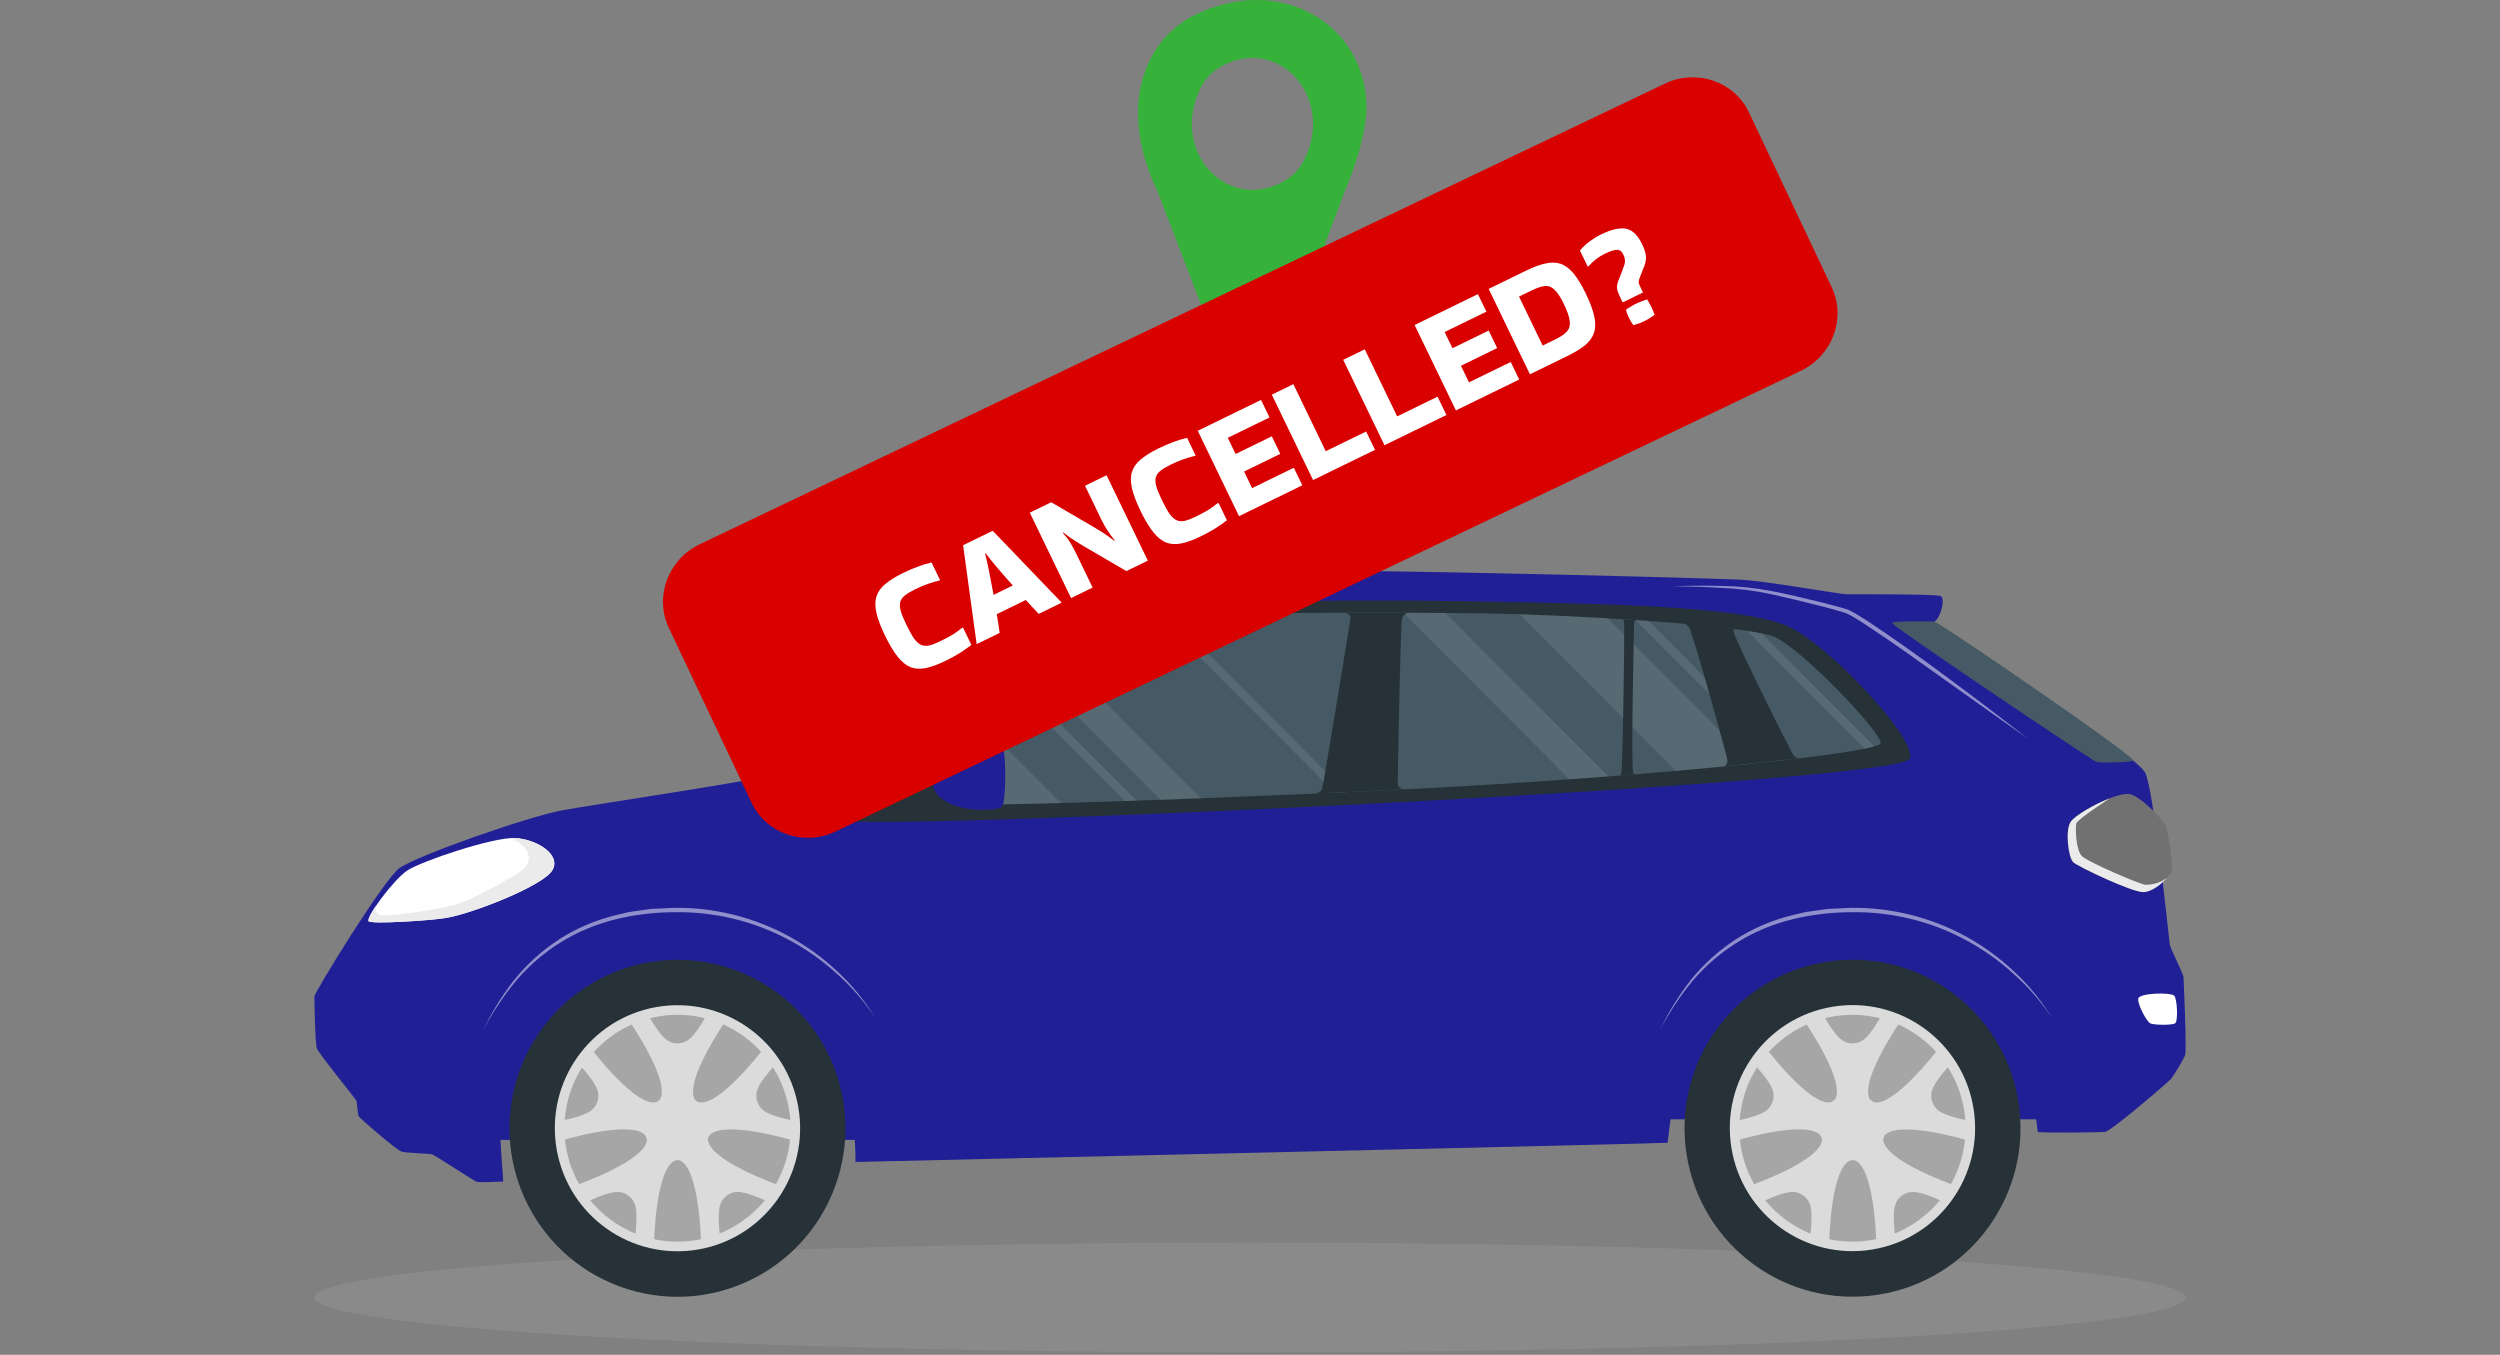 <svg width="334" height="181" viewBox="0 0 334 181" fill="none" xmlns="http://www.w3.org/2000/svg">
<rect x="0" y="0" width="334" height="181" fill="#808080" stroke="none"/>
<path opacity="0.7" d="M167 180.681C97.964 180.681 42 177.397 42 173.346C42 169.295 97.964 166.011 167 166.011C236.036 166.011 292 169.295 292 173.346C292 177.397 236.036 180.681 167 180.681Z" fill="#999999" fill-opacity="0.6"/>
<path d="M274.153 149.538H219.906C219.906 149.538 225.846 124.117 247.03 124.117C268.213 124.117 273.225 143.859 274.153 149.538Z" fill="#211F96"/>
<path opacity="0.2" d="M274.153 149.538H219.906C219.906 149.538 225.846 124.117 247.03 124.117C268.213 124.117 273.225 143.859 274.153 149.538Z" fill="#211F96"/>
<path d="M116.707 152.282H62.46C62.46 152.282 68.4 126.861 89.584 126.861C110.767 126.861 115.779 146.603 116.707 152.282Z" fill="#211F96"/>
<path opacity="0.2" d="M116.707 152.282H62.46C62.46 152.282 68.4 126.861 89.584 126.861C110.767 126.861 115.779 146.603 116.707 152.282Z" fill="#211F96"/>
<path d="M286.554 103.165C287.717 105.021 289.759 125.437 289.879 126.165C289.999 126.894 291.691 129.999 291.719 130.601C291.746 131.204 292.166 140.398 291.926 141.006C291.38 142.092 290.756 143.137 290.059 144.133C289.759 144.489 282.071 151.132 281.214 151.22C280.357 151.307 272.397 151.368 272.25 151.22C272.102 151.072 271.158 126.51 247.053 126.51C222.949 126.51 223.189 152.589 222.747 152.676C222.305 152.764 114.297 155.239 114.297 155.239C114.297 151.247 113.985 127.491 90.318 127.491C74.9 127.491 67.109 140.24 66.841 149.643C66.732 153.553 67.387 157.857 67.169 157.857C66.454 157.857 64.024 158.038 63.604 157.857C63.183 157.676 58.144 154.347 57.729 154.226C57.314 154.106 54.404 154.046 53.695 153.87C52.985 153.695 47.995 149.314 47.907 149.133C47.82 148.953 47.667 147.227 47.64 147.08C47.612 146.932 42.562 140.738 42.328 140.053C42.093 139.369 42 133.712 42 133.148C42 132.584 51.172 117.661 53.318 116.018C55.464 114.375 70.68 109.052 75.156 108.247C79.633 107.442 104.093 103.784 104.982 103.154C105.872 102.524 147.66 78.51 154.933 76.719C160.807 75.29 228.834 77.267 232.394 77.437C235.954 77.606 245.809 79.397 246.759 79.397C247.708 79.397 258.633 79.343 259.283 79.638C259.933 79.934 259.283 82.557 258.453 83.034C257.623 83.51 284.539 99.95 286.554 103.165Z" fill="#211F96"/>
<path d="M284.99 101.62C284.734 101.856 280.481 101.96 280.033 101.785C279.585 101.609 252.8 83.713 252.779 83.209C252.779 82.946 257.801 83.012 258.413 83.044C259.024 83.077 285.482 101.171 284.99 101.62Z" fill="#455A64"/>
<path d="M255.158 101.336C253.995 104.775 113.283 111.193 112.514 109.55C111.94 108.313 124.525 98.176 130.41 94.874C136.296 91.571 153.117 81.999 161.416 81.018C169.714 80.038 186.475 80.12 201.107 80.421C215.619 80.69 232.713 81.046 238.779 83.636C244.08 85.898 256.08 98.603 255.158 101.336Z" fill="#263238"/>
<path d="M251.243 99.326C250.888 100.618 219.818 103.97 183.396 105.667C146.975 107.365 128.996 107.633 128.554 107.452C128.112 107.272 129.799 97.54 130.421 96.735C131.044 95.93 157.135 82.535 161.23 82.179C165.325 81.823 187.437 81.779 198.623 81.955C209.81 82.13 233.079 83.477 237.043 85.082C240.526 86.495 251.604 98.033 251.243 99.326Z" fill="#455A64"/>
<g opacity="0.1">
<path d="M203.028 82.064L223.884 102.989C227.608 102.661 231.047 102.332 234.143 102.014L214.799 82.612C210.677 82.365 206.566 82.179 203.028 82.064Z" fill="white"/>
<path d="M128.623 105.388L130.73 107.502C132.843 107.502 136.507 107.431 141.742 107.288L130.889 96.407C130.723 96.499 130.567 96.609 130.425 96.735C129.982 97.31 128.989 102.442 128.623 105.388Z" fill="white"/>
<path d="M187.487 81.867L209.664 104.117C211.444 103.991 213.191 103.865 214.895 103.729L193.1 81.894C191.336 81.878 189.436 81.867 187.487 81.867Z" fill="white"/>
<path d="M139.853 91.615L155.052 106.855L160.457 106.653L143.598 89.731C142.304 90.377 141.054 91.007 139.853 91.615Z" fill="white"/>
<path d="M218.532 82.847L237.302 101.675L238.733 101.511L220.241 82.962L218.532 82.847Z" fill="white"/>
<path d="M136.623 93.274L150.321 107.02L151.861 106.97L137.666 92.732L136.623 93.274Z" fill="white"/>
<path d="M156.308 83.833L178.311 105.897L179.839 105.837L157.455 83.384C157.089 83.51 156.707 83.669 156.308 83.833Z" fill="white"/>
<path d="M233.43 84.282L249.132 100.027C249.678 99.922 250.093 99.818 250.42 99.72L235.363 84.621C234.806 84.507 234.162 84.391 233.43 84.282Z" fill="white"/>
</g>
<path d="M231.748 84.041C231.601 84.041 231.535 84.233 231.661 84.589C232.393 86.615 238.087 98.088 239.512 100.766C239.601 100.908 239.719 101.029 239.857 101.123C239.995 101.217 240.15 101.282 240.314 101.314L230.28 102.409C230.454 102.337 230.599 102.207 230.69 102.04C230.78 101.874 230.811 101.681 230.776 101.494C230.673 100.859 226.955 87.371 225.781 84.058C225.649 83.749 225.411 83.498 225.109 83.351C224.913 83.351 226.824 83.384 228.636 83.57C230.214 83.707 231.748 84.041 231.748 84.041Z" fill="#263238"/>
<path d="M218.507 82.842C218.507 82.842 218.321 82.946 218.316 83.313C218.25 86.484 217.895 102.376 218.201 103.247C218.239 103.362 218.289 103.433 218.349 103.455L216.449 103.608C216.551 103.469 216.611 103.304 216.623 103.132C216.836 100.443 217.027 85.881 216.995 83.187C216.977 83.022 216.915 82.864 216.814 82.732L218.507 82.842Z" fill="#263238"/>
<path d="M187.323 82.519C187.099 83.225 186.733 103.969 186.733 104.643C186.733 105.317 187.492 105.47 187.492 105.47L175.732 106.018C175.732 106.018 176.496 105.804 176.627 105.443C176.759 105.081 180.449 82.716 180.449 82.442C180.449 82.168 179.849 81.894 179.849 81.894H188.038C187.728 82.002 187.472 82.225 187.323 82.519Z" fill="#263238"/>
<path d="M284.468 106.083C285.91 106.27 289.158 109.654 289.382 110.371C289.606 111.089 290.512 115.908 290.037 116.625C289.562 117.343 287.853 119.123 286.357 119.183C284.861 119.243 277.622 115.787 276.978 115.196C276.334 114.605 275.848 110.974 276.623 109.807C277.398 108.641 282.612 105.848 284.468 106.083Z" fill="#717171"/>
<path d="M277.003 115.196C277.653 115.788 284.898 119.243 286.383 119.183C287.513 119.139 288.785 118.088 289.533 117.272C288.693 117.89 287.676 118.219 286.634 118.208C285.832 118.137 279.051 115.207 278.177 114.408C277.304 113.608 277.271 110.574 277.385 110.027C277.5 109.479 281.879 106.653 281.879 106.653C279.695 107.491 277.167 109.019 276.648 109.802C275.879 110.974 276.354 114.599 277.003 115.196Z" fill="#EBEBEB"/>
<path d="M290.475 133.027C290.874 133.427 291.021 136.45 290.595 136.719C290.17 136.987 287.746 136.954 287.271 136.719C286.796 136.483 285.578 134.216 285.665 133.432C285.753 132.649 290 132.551 290.475 133.027Z" fill="white"/>
<path d="M73.776 116.297C72.499 118.373 63.092 122.058 59.581 122.639C57.37 123 49.699 123.487 49.251 123.082C48.804 122.677 52.527 117.546 54.416 116.297C56.305 115.048 65.881 111.828 68.797 111.965C71.712 112.102 75.064 114.194 73.776 116.297Z" fill="white"/>
<path d="M49.253 123.082C49.701 123.487 57.366 123 59.583 122.639C63.099 122.058 72.506 118.373 73.778 116.291C75.05 114.21 71.687 112.102 68.793 111.965C68.568 111.952 68.342 111.952 68.116 111.965C70.813 112.962 71.365 115.076 69.721 116.281C68.078 117.485 62.82 120.311 60.718 120.903C58.617 121.494 51.137 122.655 50.487 122.135C50.361 121.985 50.269 121.809 50.219 121.62C50.169 121.43 50.162 121.232 50.198 121.039C49.493 122.102 49.084 122.934 49.253 123.082Z" fill="#EBEBEB"/>
<g opacity="0.5">
<path d="M254.441 115.809C254.432 117.08 254.924 118.303 255.812 119.21C256.486 119.907 257.353 120.385 258.3 120.585C259.248 120.784 260.233 120.696 261.13 120.331C262.027 119.965 262.795 119.34 263.335 118.535C263.876 117.729 264.165 116.78 264.165 115.809C264.165 114.839 263.876 113.89 263.335 113.084C262.795 112.279 262.027 111.653 261.13 111.288C260.233 110.923 259.248 110.835 258.3 111.034C257.353 111.234 256.486 111.712 255.812 112.409C254.924 113.316 254.432 114.539 254.441 115.809ZM254.441 115.809C254.451 114.547 254.959 113.339 255.855 112.452C256.295 112.024 256.814 111.687 257.383 111.461C257.953 111.234 258.561 111.122 259.173 111.131C259.786 111.14 260.391 111.27 260.953 111.514C261.515 111.758 262.024 112.11 262.451 112.551C263.085 113.206 263.515 114.033 263.686 114.93C263.857 115.828 263.763 116.755 263.414 117.599C263.066 118.443 262.479 119.166 261.726 119.679C260.972 120.192 260.085 120.473 259.175 120.486C258.558 120.499 257.944 120.389 257.37 120.163C256.795 119.936 256.271 119.598 255.828 119.166C254.942 118.275 254.443 117.068 254.441 115.809Z" fill="#211F96"/>
<path d="M274.158 130.316C274.644 129.221 275.087 128.126 275.518 127.058C275.949 125.99 276.359 124.867 276.779 123.772C277.199 122.677 277.576 121.582 277.953 120.443C278.33 119.303 278.701 118.208 279.045 117.075C278.559 118.17 278.117 119.265 277.68 120.36C277.243 121.456 276.839 122.551 276.419 123.646C275.998 124.741 275.622 125.837 275.245 126.976C274.868 128.115 274.486 129.161 274.158 130.316Z" fill="#211F96"/>
<path d="M290.847 130.316C288.51 130.272 286.173 130.278 283.836 130.283L276.826 130.36L269.821 130.53C267.485 130.601 265.148 130.683 262.817 130.804C265.153 130.848 267.49 130.848 269.827 130.837L276.837 130.76L283.842 130.596C286.179 130.519 288.515 130.442 290.847 130.316Z" fill="#211F96"/>
<path d="M180.526 107.513L179.724 113.225L179.374 116.089C179.325 116.565 179.27 117.042 179.232 117.529C179.194 118.016 179.232 118.487 179.232 118.969L179.336 130.508L179.434 136.28L179.478 139.166V140.606L179.587 142.047L180.035 147.78L180.526 153.536L180.237 147.78L179.904 142.025L179.822 140.59V139.144L179.795 136.264L179.735 130.502L179.538 119.002C179.538 118.526 179.5 118.038 179.538 117.567C179.576 117.096 179.604 116.614 179.647 116.132L179.937 113.268L180.526 107.513Z" fill="#211F96"/>
<path d="M117.389 110.13L116.417 115.875L115.937 118.745L115.817 119.462C115.766 119.702 115.736 119.946 115.729 120.19C115.729 120.678 115.729 121.16 115.729 121.647C115.762 125.53 115.86 129.407 115.98 133.29C116.008 134.259 116.051 135.229 116.101 136.203C116.151 137.18 116.335 138.146 116.646 139.073C117.192 140.94 117.782 142.786 118.448 144.615C119.095 146.45 119.869 148.238 120.763 149.965L121.123 150.606C121.249 150.814 121.391 151.017 121.522 151.22C121.653 151.428 121.801 151.626 121.964 151.811L122.199 152.101C122.329 152.175 122.475 152.219 122.625 152.227C123.602 152.331 124.563 152.342 125.535 152.375C133.277 152.534 141.018 152.463 148.755 152.413C156.491 152.364 164.238 152.244 171.975 152.101C179.711 151.959 187.453 151.745 195.189 151.46C199.054 151.302 202.92 151.176 206.785 150.825C207.28 150.788 207.772 150.709 208.254 150.59C208.527 150.486 208.691 150.36 208.92 150.256C209.149 150.152 209.351 150.048 209.57 149.949C210.443 149.549 211.35 149.199 212.223 148.761C213.111 148.334 213.933 147.78 214.664 147.118C215.3 146.374 215.888 145.589 216.422 144.768C218.605 141.559 220.685 138.284 222.766 135.015C224.846 131.746 226.904 128.443 228.951 125.158C230.999 121.872 233.019 118.553 235.012 115.223L235.754 113.969C235.814 113.871 235.869 113.75 235.929 113.641L236.016 113.476C236.034 113.418 236.043 113.357 236.043 113.296L236.114 112.573C236.196 111.604 236.273 110.634 236.306 109.665C236.306 109.424 236.306 109.178 236.306 108.937C236.272 108.694 236.219 108.454 236.147 108.219C236.011 107.754 235.858 107.294 235.694 106.839C235.372 105.925 235.023 105.016 234.662 104.101C235.026 105.003 235.363 105.915 235.672 106.839C235.831 107.299 235.983 107.759 236.109 108.225C236.181 108.455 236.232 108.692 236.262 108.931C236.262 109.172 236.262 109.419 236.262 109.659C236.218 110.629 236.136 111.593 236.043 112.556L235.973 113.285C235.967 113.344 235.956 113.403 235.94 113.46L235.858 113.613C235.798 113.717 235.749 113.816 235.683 113.92L234.935 115.169C232.915 118.454 230.857 121.74 228.793 125.026C224.66 131.598 220.549 138.169 216.236 144.588C215.708 145.389 215.131 146.157 214.511 146.888C213.796 147.524 212.994 148.055 212.13 148.465C211.268 148.892 210.367 149.243 209.482 149.642C209.258 149.741 209.035 149.845 208.816 149.954C208.598 150.064 208.369 150.212 208.188 150.272C207.712 150.393 207.226 150.475 206.736 150.519C202.914 150.853 199.016 150.968 195.151 151.115C187.42 151.384 179.684 151.548 171.947 151.696C164.211 151.844 156.469 151.986 148.733 152.074C140.997 152.161 133.255 152.238 125.518 152.107C124.558 152.074 123.58 152.063 122.636 151.964C122.544 151.953 122.453 151.937 122.363 151.915L122.139 151.641C121.981 151.47 121.837 151.287 121.708 151.094C121.577 150.891 121.44 150.699 121.315 150.491L120.96 149.861C120.064 148.148 119.29 146.373 118.645 144.549C117.971 142.724 117.367 140.884 116.832 139.029C116.519 138.117 116.335 137.166 116.286 136.203L116.15 133.301C115.997 129.424 115.871 125.541 115.806 121.664C115.806 121.176 115.806 120.689 115.806 120.207C115.81 119.966 115.835 119.726 115.882 119.49L115.997 118.772L116.455 115.897L117.389 110.13Z" fill="#211F96"/>
<path d="M67.579 120.004C68.59 120.855 69.663 121.628 70.79 122.315C71.882 123.027 73.028 123.706 74.147 124.396C75.266 125.086 76.418 125.727 77.57 126.368C78.722 127.009 79.88 127.638 81.059 128.224C79.967 127.491 78.848 126.795 77.729 126.1L74.355 124.051L70.953 122.042L69.25 121.045C68.673 120.732 68.115 120.384 67.579 120.004Z" fill="#211F96"/>
<path d="M230.488 131.357L215.409 131.751L200.335 132.211L170.186 133.137L140.044 134.194L124.97 134.725L109.901 135.317L124.975 134.922L140.049 134.462L170.203 133.537L200.346 132.48L215.42 131.948L230.488 131.357Z" fill="#211F96"/>
<path d="M231.386 109.687L231.976 109.714H232.118C232.151 109.714 232.156 109.742 232.178 109.786C232.202 109.877 232.22 109.971 232.233 110.065C232.26 110.455 232.26 110.847 232.233 111.237C232.233 111.429 232.233 111.626 232.183 111.785C232.169 111.871 232.148 111.955 232.118 112.037H232.074C232.047 112.037 232.02 112.037 231.96 112.037C231.583 112.069 231.184 112.08 230.797 112.097C229.23 112.146 227.657 112.195 226.091 112.223L223.737 112.289H222.558H222.056C222.03 112.242 222.01 112.192 221.996 112.141C221.996 112.053 221.952 111.965 221.936 111.872C221.886 111.491 221.87 111.106 221.887 110.722C221.894 110.53 221.912 110.338 221.941 110.147C221.95 110.071 221.97 109.997 222.001 109.928C222.07 109.895 222.144 109.875 222.22 109.868C222.984 109.731 223.776 109.687 224.556 109.61C223.768 109.587 222.979 109.607 222.192 109.671C222.074 109.674 221.959 109.71 221.859 109.775C221.784 109.87 221.735 109.983 221.717 110.103C221.677 110.302 221.649 110.503 221.635 110.706C221.6 111.107 221.6 111.51 221.635 111.911C221.646 112.016 221.664 112.12 221.69 112.223C221.7 112.294 221.724 112.363 221.761 112.425C221.797 112.487 221.846 112.541 221.903 112.584C221.936 112.61 221.976 112.624 222.018 112.623H222.105H223.743L226.101 112.59C227.668 112.53 229.241 112.486 230.813 112.371C231.206 112.338 231.594 112.31 231.992 112.256C232.054 112.249 232.114 112.236 232.173 112.217C232.207 112.208 232.24 112.196 232.271 112.179C232.302 112.15 232.327 112.115 232.342 112.075C232.381 111.971 232.407 111.862 232.418 111.752C232.429 111.551 232.429 111.35 232.418 111.149C232.41 110.751 232.372 110.354 232.304 109.961C232.284 109.862 232.257 109.765 232.222 109.671L232.183 109.594C232.183 109.566 232.102 109.545 232.085 109.55H231.943L231.386 109.687Z" fill="#211F96"/>
<path d="M173.685 111.116L174.274 111.149H174.422C174.454 111.149 174.46 111.177 174.482 111.22C174.507 111.314 174.523 111.409 174.531 111.505C174.57 111.893 174.579 112.283 174.558 112.672C174.56 112.875 174.549 113.078 174.525 113.28C174.517 113.367 174.495 113.452 174.46 113.532H174.416H174.301C173.919 113.57 173.526 113.575 173.133 113.592C171.566 113.641 169.999 113.69 168.427 113.718L166.074 113.784H164.9H164.398C164.371 113.736 164.349 113.687 164.332 113.636C164.332 113.554 164.294 113.466 164.278 113.367C164.228 112.986 164.212 112.601 164.228 112.217C164.234 112.034 164.251 111.851 164.278 111.669C164.29 111.594 164.312 111.52 164.343 111.45C164.343 111.423 164.474 111.401 164.561 111.385C165.326 111.248 166.117 111.204 166.898 111.127C166.108 111.106 165.317 111.126 164.529 111.187C164.41 111.192 164.295 111.228 164.196 111.292C164.124 111.388 164.077 111.501 164.059 111.62C164.02 111.819 163.991 112.02 163.972 112.223C163.939 112.625 163.939 113.03 163.972 113.433C163.972 113.532 163.988 113.636 164.021 113.745C164.044 113.888 164.123 114.016 164.239 114.101C164.272 114.127 164.312 114.141 164.354 114.14H164.441H166.079L168.438 114.107C170.01 114.052 171.583 114.003 173.15 113.888C173.548 113.855 173.936 113.827 174.334 113.773C174.394 113.768 174.453 113.755 174.509 113.734L174.607 113.701C174.638 113.671 174.663 113.636 174.684 113.597C174.723 113.494 174.747 113.385 174.755 113.274C174.774 113.074 174.783 112.873 174.782 112.672C174.772 112.273 174.732 111.876 174.662 111.483C174.647 111.382 174.621 111.283 174.585 111.187C174.575 111.16 174.56 111.134 174.542 111.111C174.531 111.097 174.516 111.086 174.5 111.08C174.484 111.073 174.466 111.07 174.449 111.072H174.301L173.685 111.116Z" fill="#211F96"/>
</g>
<path d="M225.326 154.201C223.416 141.918 231.793 130.408 244.037 128.491C256.282 126.575 267.757 134.977 269.668 147.259C271.579 159.541 263.202 171.052 250.957 172.969C238.713 174.885 227.237 166.483 225.326 154.201Z" fill="#263238"/>
<path d="M231.318 153.362C229.862 144.404 235.921 135.958 244.852 134.497C253.783 133.037 262.203 139.115 263.66 148.073C265.116 157.031 259.056 165.478 250.125 166.938C241.194 168.399 232.774 162.321 231.318 153.362Z" fill="#DBDBDB"/>
<path d="M247.492 165.886C239.149 165.886 232.385 159.101 232.385 150.732C232.385 142.364 239.149 135.579 247.492 135.579C255.835 135.579 262.599 142.364 262.599 150.732C262.599 159.101 255.835 165.886 247.492 165.886Z" fill="#A6A6A6"/>
<path d="M245.124 146.932H249.863C248.264 144.61 253.844 136.526 253.844 136.526L251.348 135.689C249.711 138.547 248.859 139.385 247.494 139.385C246.129 139.385 245.31 138.547 243.629 135.689L241.139 136.526C241.139 136.526 246.724 144.61 245.124 146.932Z" fill="#DBDBDB"/>
<path d="M250.271 147.233L251.734 151.756C253.443 149.517 262.839 152.337 262.839 152.337V149.697C259.612 148.996 258.564 148.465 258.143 147.162C257.723 145.858 258.258 144.807 260.453 142.337L258.886 140.218C258.886 140.218 252.962 148.032 250.271 147.233Z" fill="#DBDBDB"/>
<path d="M251.596 152.216L247.774 155.015C250.433 155.946 250.662 165.787 250.662 165.787L253.152 164.993C252.824 161.707 253.004 160.535 254.107 159.73C255.21 158.925 256.373 159.111 259.398 160.442L260.921 158.295C260.921 158.295 251.656 155.037 251.596 152.216Z" fill="#DBDBDB"/>
<path d="M247.256 155.015L243.434 152.216C243.369 155.037 234.109 158.295 234.109 158.295L235.638 160.447C238.657 159.111 239.82 158.925 240.923 159.73C242.025 160.535 242.206 161.701 241.878 164.993L244.384 165.787C244.384 165.787 244.597 155.946 247.256 155.015Z" fill="#DBDBDB"/>
<path d="M243.257 151.745L244.72 147.233C242.028 148.043 236.077 140.218 236.077 140.218L234.51 142.337C236.694 144.807 237.24 145.858 236.825 147.162C236.41 148.465 235.351 148.996 232.124 149.703V152.337C232.124 152.337 241.548 149.5 243.257 151.745Z" fill="#DBDBDB"/>
<path d="M243.16 151.295C242.786 148.895 244.422 146.646 246.814 146.271C249.206 145.895 251.449 147.536 251.823 149.936C252.197 152.335 250.562 154.585 248.169 154.96C245.777 155.335 243.535 153.694 243.16 151.295Z" fill="#DBDBDB"/>
<path d="M82.788 171.873C71.153 167.595 65.177 154.666 69.442 142.994C73.707 131.323 86.597 125.329 98.233 129.607C109.869 133.885 115.844 146.815 111.579 158.486C107.314 170.158 94.424 176.151 82.788 171.873Z" fill="#263238"/>
<path d="M74.366 153.53C72.826 144.586 78.805 136.083 87.722 134.538C96.639 132.993 105.116 138.992 106.656 147.936C108.197 156.88 102.217 165.383 93.3 166.928C84.383 168.473 75.906 162.474 74.366 153.53Z" fill="#DBDBDB"/>
<path d="M90.516 165.886C82.173 165.886 75.409 159.101 75.409 150.733C75.409 142.364 82.173 135.579 90.516 135.579C98.859 135.579 105.623 142.364 105.623 150.733C105.623 159.101 98.859 165.886 90.516 165.886Z" fill="#A6A6A6"/>
<path d="M88.133 146.932H92.877C91.278 144.61 96.857 136.526 96.857 136.526L94.362 135.689C92.725 138.547 91.873 139.385 90.508 139.385C89.143 139.385 88.324 138.547 86.642 135.689L84.153 136.526C84.153 136.526 89.733 144.61 88.133 146.932Z" fill="#DBDBDB"/>
<path d="M93.276 147.233L94.739 151.756C96.448 149.517 105.844 152.337 105.844 152.337L105.871 149.697C102.645 148.996 101.596 148.465 101.176 147.162C100.756 145.858 101.291 144.807 103.485 142.337L101.918 140.218C101.918 140.218 95.968 148.032 93.276 147.233Z" fill="#DBDBDB"/>
<path d="M94.592 152.216L90.77 155.015C93.423 155.946 93.653 165.787 93.653 165.787L96.164 164.993C95.831 161.707 96.011 160.535 97.114 159.73C98.217 158.925 99.385 159.111 102.404 160.442L103.928 158.295C103.928 158.295 94.652 155.037 94.592 152.216Z" fill="#DBDBDB"/>
<path d="M90.266 155.015L86.444 152.216C86.378 155.037 77.119 158.295 77.119 158.295L78.647 160.447C81.667 159.111 82.83 158.925 83.932 159.73C85.035 160.535 85.216 161.701 84.888 164.993L87.394 165.787C87.394 165.787 87.607 155.946 90.266 155.015Z" fill="#DBDBDB"/>
<path d="M86.269 151.745L87.71 147.233C85.018 148.043 79.067 140.218 79.067 140.218L77.5 142.337C79.684 144.807 80.23 145.858 79.815 147.162C79.4 148.465 78.341 148.996 75.115 149.703V152.337C75.115 152.337 84.565 149.5 86.269 151.745Z" fill="#DBDBDB"/>
<path d="M86.117 150.628C86.117 151.495 86.373 152.342 86.853 153.062C87.333 153.783 88.015 154.344 88.813 154.676C89.611 155.007 90.49 155.094 91.337 154.925C92.184 154.756 92.962 154.339 93.573 153.726C94.184 153.113 94.6 152.333 94.768 151.483C94.937 150.633 94.85 149.752 94.52 148.952C94.189 148.151 93.629 147.467 92.911 146.986C92.193 146.504 91.349 146.247 90.485 146.247C89.326 146.247 88.215 146.709 87.396 147.53C86.577 148.352 86.117 149.466 86.117 150.628Z" fill="#DBDBDB"/>
<path d="M133.701 99.041C134.52 99.862 134.444 107.201 133.849 107.803C133.253 108.406 125.113 108.937 124.474 104.38C123.836 99.824 132.424 97.776 133.701 99.041Z" fill="#211F96"/>
<path d="M104.03 103.422H110.653C127.867 92.026 151.496 80.761 151.496 80.761L147.576 79.808C133.272 86.752 105.695 102.634 104.991 103.148C104.682 103.276 104.36 103.368 104.03 103.422Z" fill="#455A64"/>
<g opacity="0.5">
<path d="M274.16 136.034C272.775 133.746 271.083 131.66 269.132 129.835C267.183 127.997 265.011 126.413 262.667 125.12C257.938 122.534 252.624 121.214 247.239 121.286L245.229 121.385L244.23 121.429C243.897 121.467 243.564 121.522 243.231 121.565L241.244 121.85C240.589 121.987 239.939 122.162 239.289 122.316C236.681 122.963 234.195 124.032 231.93 125.481C229.679 126.941 227.67 128.745 225.973 130.826C224.32 132.923 222.908 135.201 221.764 137.617C222.998 135.26 224.477 133.041 226.175 130.996C227.889 128.988 229.904 127.261 232.148 125.875C236.641 123.06 241.975 121.916 247.239 121.867C249.879 121.825 252.514 122.11 255.084 122.715C257.655 123.324 260.138 124.261 262.471 125.503C264.814 126.739 266.991 128.269 268.952 130.054C270.944 131.807 272.695 133.818 274.16 136.034Z" fill="white"/>
<path d="M116.958 136.034C115.573 133.746 113.881 131.66 111.93 129.835C109.981 127.997 107.809 126.413 105.465 125.12C100.736 122.534 95.422 121.214 90.036 121.286L88.027 121.385L87.028 121.429C86.695 121.467 86.362 121.522 86.029 121.565L84.042 121.85C83.386 121.987 82.737 122.162 82.087 122.316C79.479 122.963 76.993 124.032 74.728 125.481C72.477 126.941 70.468 128.745 68.771 130.826C67.118 132.923 65.706 135.201 64.562 137.617C65.796 135.26 67.274 133.041 68.973 130.996C70.687 128.988 72.702 127.261 74.946 125.875C79.439 123.06 84.773 121.916 90.036 121.867C92.676 121.825 95.311 122.11 97.882 122.715C100.453 123.324 102.936 124.261 105.269 125.503C107.609 126.733 109.784 128.255 111.744 130.032C113.74 131.792 115.493 133.81 116.958 136.034Z" fill="white"/>
<path d="M270.913 98.685C267.419 95.947 263.87 93.252 260.299 90.607C256.729 87.962 253.12 85.361 249.38 82.891C248.911 82.59 248.436 82.294 247.95 82.01C247.709 81.867 247.464 81.73 247.207 81.604C246.945 81.474 246.671 81.37 246.388 81.292C245.296 80.98 244.237 80.706 243.156 80.432C240.972 79.885 238.838 79.386 236.654 78.965C234.462 78.54 232.236 78.311 230.004 78.28C227.782 78.231 225.56 78.236 223.343 78.34C225.56 78.34 227.782 78.401 229.993 78.543C232.196 78.627 234.388 78.902 236.544 79.364C238.728 79.852 240.869 80.356 243.014 80.909C244.106 81.183 245.165 81.456 246.219 81.785C246.474 81.854 246.721 81.95 246.956 82.07C247.191 82.19 247.431 82.322 247.666 82.464C248.141 82.743 248.605 83.044 249.069 83.34C252.787 85.755 256.385 88.373 259.988 90.936L270.913 98.685Z" fill="white"/>
</g>
<path opacity="0.1" d="M96.853 128.153C114.04 132.096 114.291 151.625 114.291 155.207C114.291 155.207 222.294 152.737 222.741 152.644C223.102 152.567 222.993 135.47 235.735 128.958C230.014 131.795 222.676 138.673 219.902 148.717C219.602 149.812 203.873 151.455 176.99 152.326C150.106 153.197 126.761 152.644 122.295 152.019C117.829 151.395 112.653 128.066 96.853 128.153Z" fill="#211F96"/>
<path opacity="0.1" d="M42.325 140.02C42.56 140.71 47.61 146.899 47.637 147.047C47.664 147.194 47.812 148.919 47.905 149.106C47.998 149.292 52.982 153.657 53.692 153.837C54.402 154.018 57.312 154.073 57.727 154.193C58.142 154.314 63.186 157.643 63.607 157.824C64.027 158.005 66.451 157.824 67.166 157.824C67.379 157.824 66.724 153.52 66.839 149.61C67.03 142.786 71.206 134.199 79.347 130.004C74.919 130.952 67.532 137.014 64.551 143.268C61.57 149.522 62.334 149.982 61.641 150.732C60.948 151.482 58.627 149.965 57.563 149.697C56.498 149.429 53.02 149.341 51.683 149.073C50.345 148.804 50.132 146.389 49.215 145.853C48.298 145.316 43.646 141.598 42.325 140.02Z" fill="#211F96"/>
<path d="M182.564 14.433C182.564 3.396 171.271 -3.595 159.755 1.936C157.149 3.186 155.017 5.283 153.689 7.903C150.792 13.664 152.073 20.243 154.698 25.707L163.666 49.036C163.95 49.779 164.444 50.418 165.087 50.868C165.729 51.318 166.488 51.559 167.265 51.559C168.043 51.559 168.802 51.318 169.444 50.868C170.086 50.418 170.581 49.779 170.864 49.036L179.65 25.586C182.694 18.437 182.564 14.433 182.564 14.433ZM171.767 24.065C164.026 28.687 156.179 20.146 160.421 11.713C160.98 10.601 161.833 9.673 162.882 9.036C170.628 4.413 178.475 12.955 174.227 21.388C173.671 22.501 172.818 23.43 171.767 24.065Z" fill="#36B23B"/>
<path d="M240.578 49.546L111.65 111.079C107.404 113.106 102.369 111.384 100.404 107.233L89.36 83.895C87.395 79.744 89.246 74.736 93.492 72.71L222.42 11.177C226.666 9.15 231.701 10.872 233.666 15.023L244.711 38.361C246.675 42.512 244.825 47.52 240.578 49.546Z" fill="#D90000"/>
<path d="M128.677 83.886L129.775 86.157C129.257 86.558 128.737 86.923 128.214 87.252C127.691 87.581 127.052 87.93 126.296 88.299C125.325 88.773 124.463 89.089 123.71 89.249C122.969 89.402 122.292 89.368 121.681 89.146C121.077 88.907 120.495 88.441 119.938 87.747C119.381 87.054 118.806 86.094 118.214 84.869C117.645 83.691 117.267 82.68 117.081 81.835C116.895 80.99 116.902 80.267 117.1 79.666C117.305 79.046 117.699 78.498 118.283 78.019C118.874 77.524 119.655 77.039 120.626 76.565C121.382 76.196 122.05 75.908 122.631 75.698C123.206 75.478 123.813 75.293 124.453 75.144L125.585 77.487L125.549 77.549C124.987 77.675 124.46 77.828 123.969 78.008C123.472 78.176 122.882 78.427 122.198 78.76C121.647 79.029 121.211 79.294 120.892 79.553C120.579 79.795 120.376 80.08 120.282 80.408C120.189 80.736 120.207 81.142 120.338 81.628C120.481 82.107 120.732 82.72 121.092 83.465C121.47 84.246 121.811 84.859 122.115 85.305C122.425 85.732 122.741 86.017 123.061 86.157C123.381 86.298 123.735 86.326 124.123 86.24C124.524 86.149 125 85.969 125.552 85.7C126.224 85.372 126.785 85.076 127.235 84.812C127.692 84.53 128.131 84.212 128.552 83.858L128.677 83.886ZM141.803 80.468L141.829 80.522L138.77 82.014C138.547 81.767 138.285 81.486 137.985 81.172C137.697 80.852 137.386 80.514 137.051 80.158L133.164 82.054C133.331 83.012 133.46 83.847 133.553 84.559L130.494 86.051L130.476 86.015L128.669 72.843L132.627 70.912L141.803 80.468ZM131.605 73.95C131.781 74.621 131.967 75.451 132.163 76.439C132.359 77.428 132.552 78.44 132.741 79.476L135.314 78.221C134.609 77.436 133.931 76.661 133.279 75.895C132.627 75.129 132.093 74.469 131.677 73.915L131.605 73.95ZM144.959 64.897L147.838 63.493L153.351 74.903L150.49 76.298L144.917 73.047C144.48 72.785 144.113 72.563 143.817 72.381C143.522 72.198 143.238 72.01 142.966 71.816C142.695 71.622 142.382 71.388 142.028 71.116L142.009 71.214C142.455 71.709 142.818 72.2 143.098 72.687C143.372 73.162 143.623 73.634 143.849 74.103L145.974 78.501L143.096 79.905L137.582 68.496L140.443 67.1L146.016 70.351C146.448 70.601 146.814 70.823 147.116 71.017C147.412 71.2 147.695 71.388 147.967 71.582C148.239 71.776 148.552 72.01 148.906 72.282L148.925 72.184C148.561 71.738 148.236 71.295 147.949 70.856C147.657 70.404 147.398 69.944 147.171 69.476L144.959 64.897ZM162.817 67.235L163.915 69.506C163.397 69.907 162.877 70.272 162.354 70.601C161.831 70.93 161.192 71.279 160.436 71.647C159.465 72.121 158.603 72.438 157.85 72.597C157.108 72.751 156.432 72.717 155.821 72.495C155.217 72.256 154.635 71.789 154.078 71.096C153.521 70.403 152.946 69.443 152.354 68.218C151.785 67.04 151.407 66.029 151.221 65.184C151.035 64.339 151.041 63.616 151.24 63.014C151.444 62.395 151.839 61.846 152.423 61.368C153.014 60.873 153.795 60.388 154.766 59.914C155.522 59.545 156.19 59.256 156.771 59.047C157.346 58.826 157.953 58.642 158.593 58.493L159.725 60.836L159.689 60.898C159.127 61.024 158.6 61.177 158.109 61.357C157.612 61.525 157.022 61.776 156.338 62.109C155.787 62.378 155.351 62.643 155.032 62.902C154.719 63.144 154.516 63.429 154.422 63.757C154.328 64.084 154.347 64.491 154.478 64.977C154.621 65.456 154.872 66.069 155.232 66.814C155.61 67.595 155.951 68.208 156.255 68.653C156.565 69.081 156.881 69.365 157.201 69.506C157.521 69.647 157.875 69.675 158.263 69.589C158.664 69.498 159.14 69.318 159.692 69.049C160.364 68.721 160.925 68.425 161.375 68.161C161.832 67.879 162.271 67.561 162.692 67.206L162.817 67.235ZM165.533 68.961L160.02 57.552L168.476 53.427L169.609 55.77L164.031 58.491L165.076 60.654L169.916 58.293L171.048 60.636L166.209 62.997L167.28 65.214L172.858 62.493L173.99 64.837L165.533 68.961ZM182.518 57.648L183.702 60.1L175.426 64.136L169.912 52.727L172.791 51.323L177.12 60.281L182.518 57.648ZM192.059 52.995L193.243 55.446L184.967 59.483L179.453 48.074L182.332 46.669L186.661 55.627L192.059 52.995ZM194.508 54.83L188.994 43.42L197.451 39.296L198.583 41.639L193.005 44.359L194.05 46.522L198.89 44.161L200.023 46.505L195.183 48.865L196.254 51.082L201.832 48.362L202.964 50.705L194.508 54.83ZM204.4 50.005L198.886 38.595L203.87 36.164C204.866 35.679 205.74 35.356 206.493 35.197C207.24 35.026 207.917 35.045 208.522 35.254C209.127 35.464 209.697 35.892 210.231 36.537C210.759 37.17 211.299 38.057 211.851 39.199C212.426 40.388 212.806 41.406 212.992 42.25C213.178 43.095 213.169 43.827 212.964 44.447C212.759 45.066 212.362 45.624 211.771 46.12C211.175 46.604 210.379 47.088 209.384 47.574L204.4 50.005ZM204.632 38.8L202.941 39.624L206.103 46.167L207.794 45.342C208.49 45.003 208.998 44.659 209.318 44.31C209.65 43.954 209.784 43.496 209.72 42.933C209.668 42.365 209.406 41.594 208.936 40.62C208.489 39.695 208.068 39.054 207.673 38.697C207.285 38.323 206.852 38.163 206.374 38.217C205.909 38.266 205.328 38.46 204.632 38.8ZM212.119 35.616L211.082 33.471C211.434 33.032 211.862 32.631 212.367 32.265C212.867 31.888 213.356 31.582 213.836 31.348C214.82 30.869 215.652 30.597 216.332 30.532C217.018 30.45 217.601 30.581 218.079 30.927C218.57 31.267 219.001 31.822 219.372 32.59C219.633 33.131 219.8 33.614 219.872 34.039C219.956 34.459 219.89 34.966 219.674 35.562L219.36 36.338C219.194 36.761 219.073 37.079 218.999 37.294C218.931 37.49 218.911 37.663 218.939 37.813C218.973 37.945 219.051 38.137 219.173 38.389L219.504 39.074L216.787 40.4L216.543 39.895C216.352 39.498 216.21 39.174 216.118 38.922C216.037 38.664 216.014 38.401 216.047 38.132C216.087 37.846 216.201 37.485 216.392 37.051L216.65 36.39C216.829 35.932 216.956 35.581 217.031 35.336C217.099 35.08 217.117 34.856 217.084 34.664C217.062 34.467 216.991 34.242 216.869 33.99C216.666 33.569 216.382 33.366 216.018 33.38C215.661 33.376 215.128 33.547 214.421 33.892C213.557 34.313 212.823 34.879 212.217 35.59L212.119 35.616ZM220.064 40.004C220.298 40.395 220.481 40.728 220.615 41.005C220.754 41.293 220.902 41.645 221.057 42.059C220.828 42.23 220.6 42.386 220.372 42.526C220.143 42.667 219.909 42.797 219.669 42.914C219.442 43.025 219.202 43.127 218.95 43.22C218.711 43.307 218.465 43.382 218.214 43.445C218.085 43.27 217.974 43.102 217.881 42.94C217.788 42.777 217.703 42.618 217.628 42.462C217.564 42.329 217.497 42.176 217.428 42.002C217.353 41.816 217.284 41.612 217.221 41.39C217.426 41.231 217.645 41.087 217.88 40.958C218.108 40.817 218.342 40.688 218.582 40.571C218.822 40.454 219.061 40.352 219.301 40.265C219.547 40.16 219.801 40.073 220.064 40.004Z" fill="white"/>
</svg>

